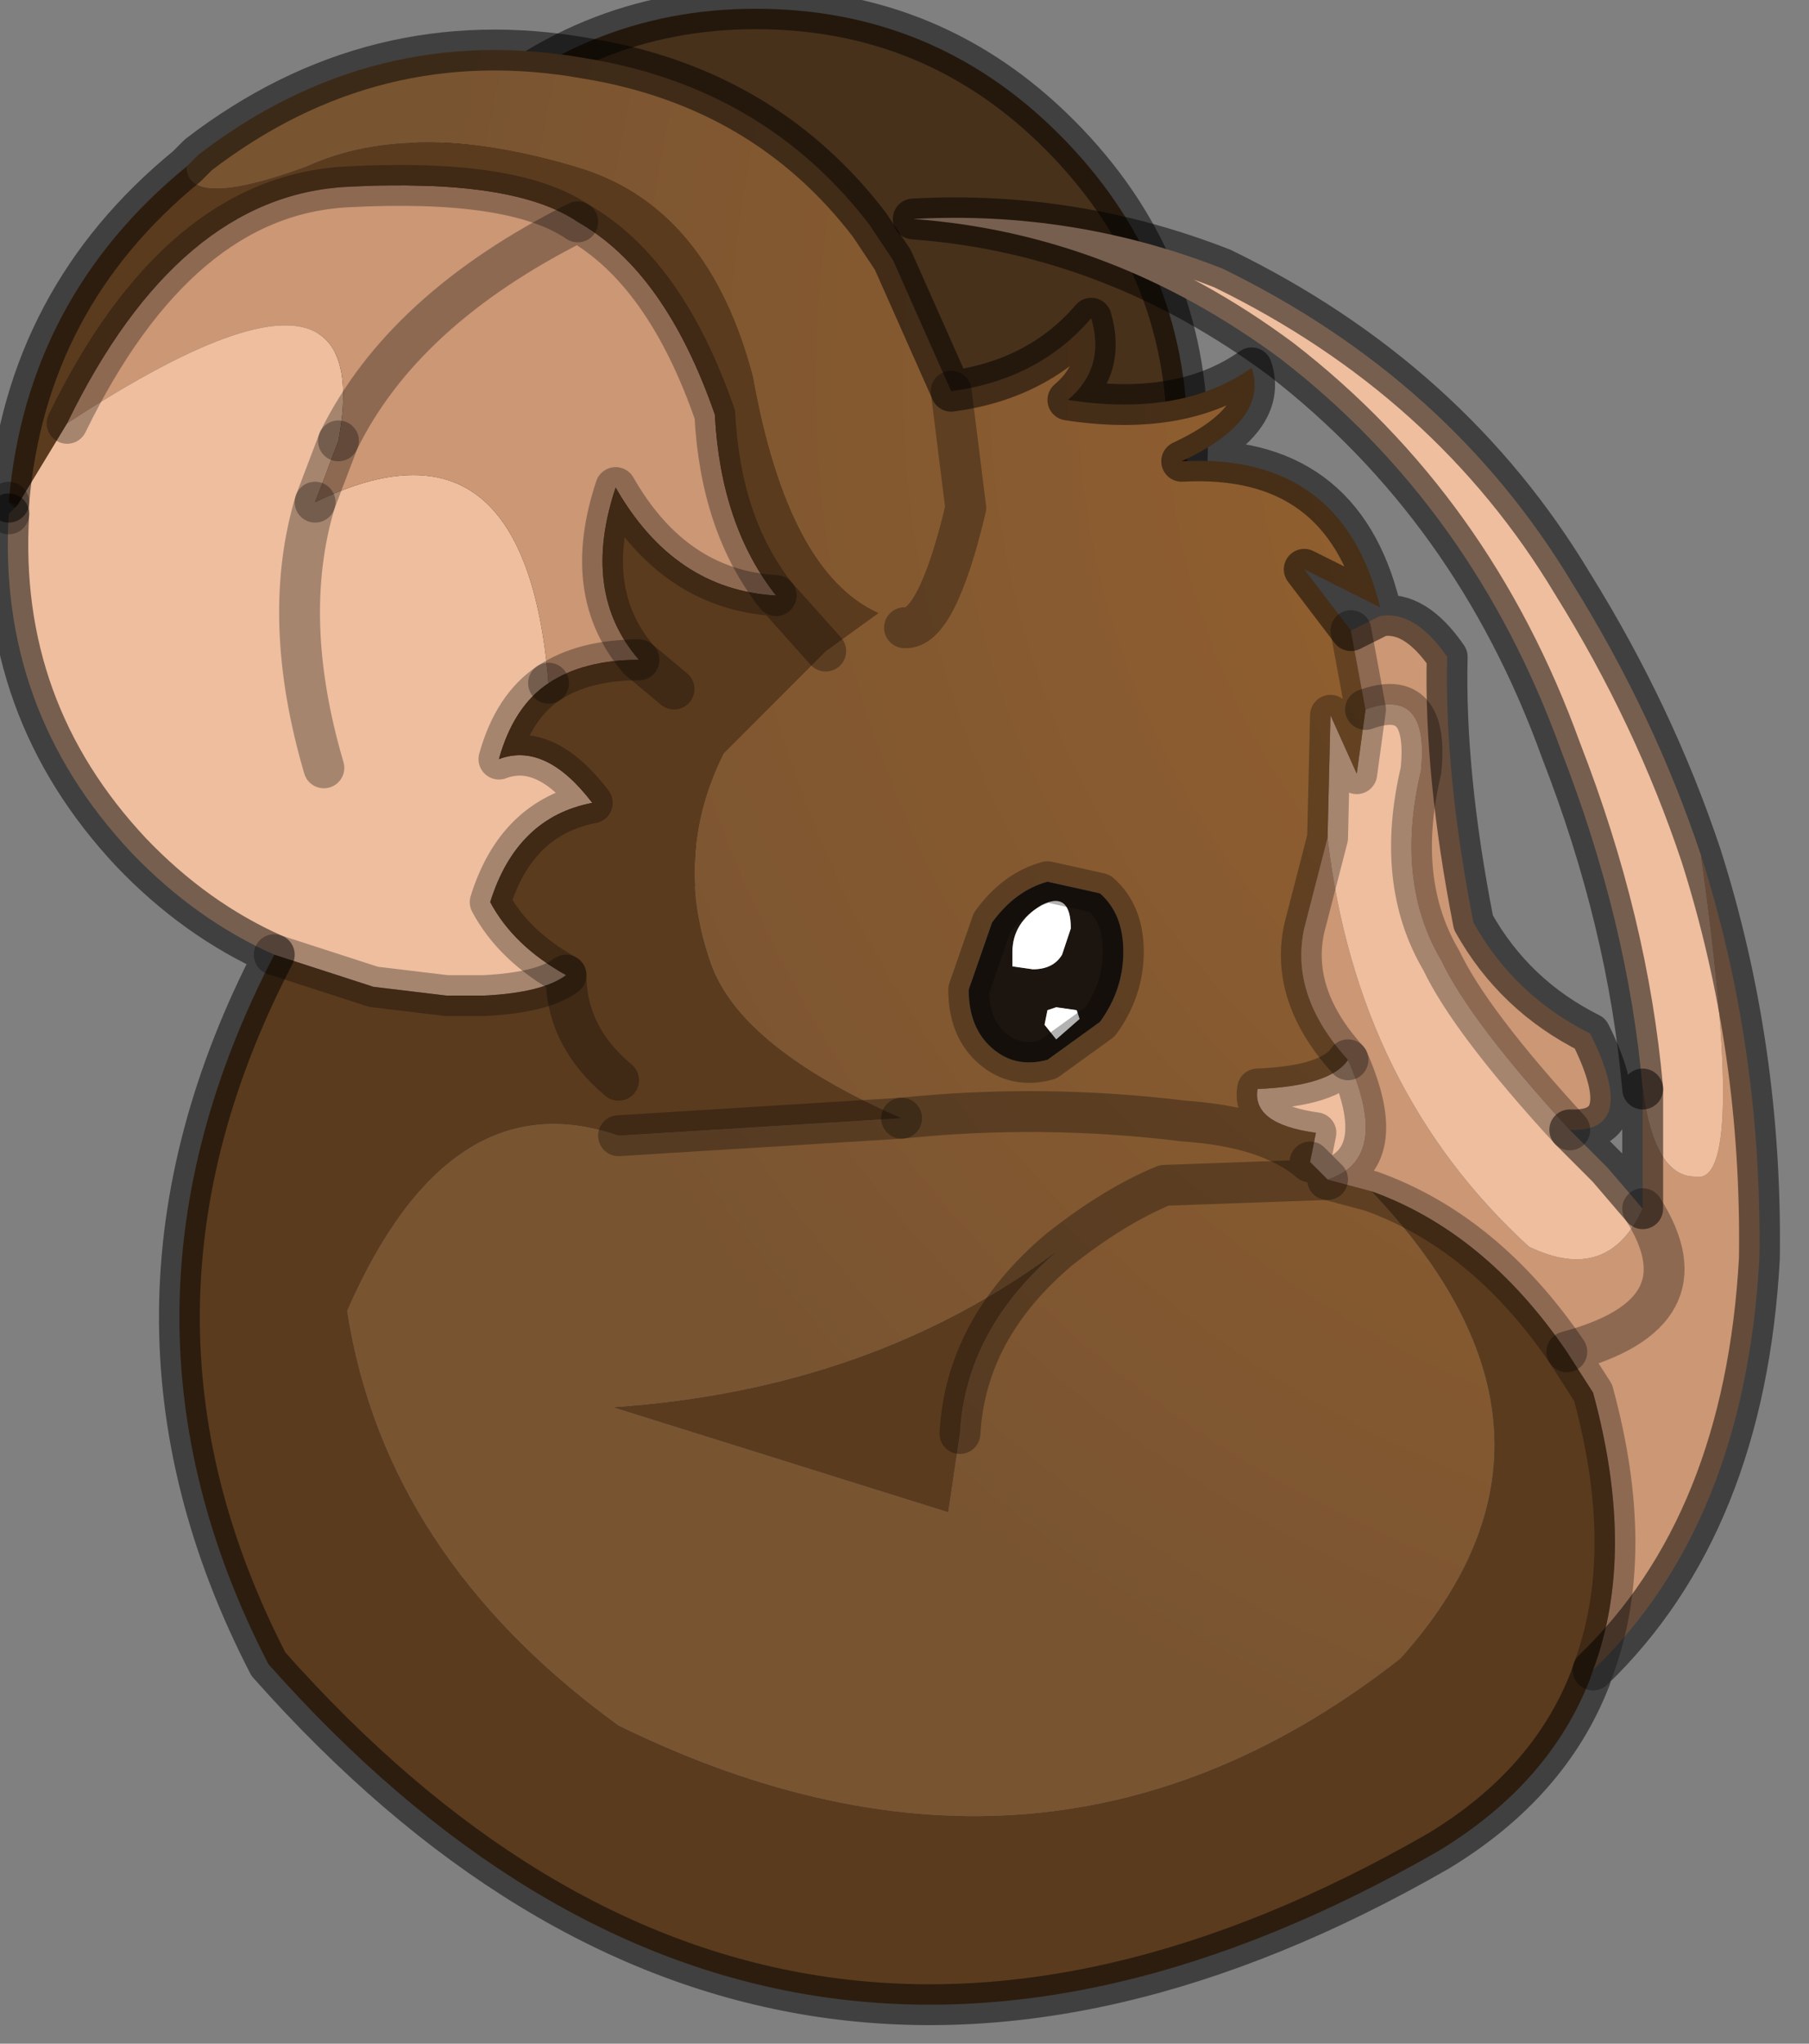 <?xml version="1.0" encoding="utf-8"?>
<svg version="1.1" id="Layer_1"
xmlns="http://www.w3.org/2000/svg"
xmlns:xlink="http://www.w3.org/1999/xlink"
width="31px" height="35px"
xml:space="preserve">
<rect width="100%" height="100%" fill="#808080" stroke="none"/>
<g id="PathID_4600" transform="matrix(1, 0, 0, 1, 15.2, 17.35)">
<path style="fill:#48311B;fill-opacity:1" d="M5.15 -9.8Q5.15 -6.75 2.95 -4.6Q0.8 -2.45 -2.25 -2.45Q-5.25 -2.45 -7.45 -4.6Q-9.6 -6.75 -9.6 -9.8Q-9.6 -12.85 -7.45 -15.05Q-5.25 -17.2 -2.25 -17.2Q0.8 -17.2 2.95 -15.05Q5.15 -12.85 5.15 -9.8" />
<path style="fill:none;stroke-width:0.7;stroke-linecap:round;stroke-linejoin:round;stroke-miterlimit:3;stroke:#000000;stroke-opacity:0.502" d="M5.15 -9.8Q5.15 -6.75 2.95 -4.6Q0.8 -2.45 -2.25 -2.45Q-5.25 -2.45 -7.45 -4.6Q-9.6 -6.75 -9.6 -9.8Q-9.6 -12.85 -7.45 -15.05Q-5.25 -17.2 -2.25 -17.2Q0.8 -17.2 2.95 -15.05Q5.15 -12.85 5.15 -9.8z" />
</g>
<g id="PathID_4601" transform="matrix(1, 0, 0, 1, 15.2, 17.35)">
<path style="fill:#EEBE9F;fill-opacity:1" d="M13.85 2.8Q13.15 2.8 12.95 1.3Q12.7 -1.55 11.55 -4.5Q10.05 -8.65 6.75 -11.2Q3.85 -13.35 0.45 -13.6Q3.2 -13.75 5.75 -12.75Q9.65 -10.85 11.75 -7.35Q13.15 -5.1 13.95 -2.7Q14.75 3 13.85 2.8M-5.5 -0.65Q-5.9 -0.35 -6.9 -0.3L-7.55 -0.3L-8.8 -0.45L-10.5 -1Q-11.85 -1.6 -12.95 -2.75Q-15.25 -5.2 -15.05 -8.55L-14.95 -8.65L-14.9 -8.7L-14.05 -10.1Q-8.7 -13.6 -9.4 -9.8L-9.8 -8.75Q-6.2 -10.5 -5.8 -5.65Q-6.4 -5.25 -6.65 -4.35Q-5.85 -4.65 -5.05 -3.6Q-6.35 -3.35 -6.8 -1.9Q-6.4 -1.15 -5.5 -0.65M11 4Q8.05 1.3 7.55 -3L7.6 -5.1L8.05 -4.1L8.2 -5.2Q9.3 -5.6 9.15 -4.15Q8.7 -2.25 9.5 -0.9Q10 0.15 11.7 2L12.35 2.65L12.95 3.35Q12.35 4.65 11 4M7.25 2.55L7.35 2.05Q6.25 1.9 6.35 1.3Q7.6 1.25 7.9 0.8Q8.65 2.5 7.55 2.85L7.25 2.55M-9.65 -4.2Q-10.4 -6.75 -9.8 -8.75Q-10.4 -6.75 -9.65 -4.2" />
<radialGradient
id="RadialGradID_2031" gradientUnits="userSpaceOnUse" gradientTransform="matrix(0.031, 0, 0, 0.031, 17.45, -10.8)" spreadMethod ="pad" cx="0" cy="0" r="819.2" fx="0" fy="0" >
<stop  offset="0"  style="stop-color:#9F652E;stop-opacity:1" />
<stop  offset="1"  style="stop-color:#795431;stop-opacity:1" />
</radialGradient>
<path style="fill:url(#RadialGradID_2031) " d="M6.35 1.3Q6.25 1.9 7.35 2.05L7.25 2.55Q6.55 1.95 5.1 1.85Q2.65 1.55 0.25 1.8Q-2.6 0.55 -3.05 -0.95Q-3.65 -2.75 -2.8 -4.45L-1.05 -6.2L-0.15 -6.85Q-1.7 -7.55 -2.3 -10.9Q-3.05 -13.75 -5.2 -14.45Q-8.1 -15.35 -9.95 -14.5Q-12 -13.75 -12 -14.5L-11.8 -14.7Q-8.8 -17 -5.15 -16.35Q-2.1 -15.85 -0.3 -13.5L0.1 -12.9L1.1 -10.65Q2.6 -10.85 3.5 -11.9Q3.75 -11.05 3.1 -10.5Q5.05 -10.2 6.25 -11.05Q6.55 -10.15 5.05 -9.45Q7.8 -9.6 8.45 -6.95L7.15 -7.6L7.95 -6.55L8.2 -5.2L8.05 -4.1L7.6 -5.1L7.55 -3L7.15 -1.45Q6.9 -0.3 7.9 0.8Q7.6 1.25 6.35 1.3M1.1 -10.65L1.35 -8.65Q0.85 -6.55 0.3 -6.6Q0.85 -6.55 1.35 -8.65L1.1 -10.65M1.4 -0.4Q1.4 0.25 1.8 0.6Q2.2 0.95 2.75 0.8L3.65 0.15Q4.05 -0.4 4.05 -1.05Q4.05 -1.7 3.65 -2.05L2.75 -2.25Q2.2 -2.1 1.8 -1.55L1.4 -0.4M-4.7 6.75L1.05 8.55L1.25 7.2Q1.35 5.4 2.95 4.05Q3.9 3.3 4.75 2.95L7.55 2.85L8.3 3.05Q12.25 7.2 8.8 11.05Q2.75 15.8 -4.6 12.2Q-8.6 9.3 -9.25 5.1Q-7.5 1.1 -4.6 2.1L0.25 1.8Q2.65 1.55 5.1 1.85Q6.55 1.95 7.25 2.55L7.55 2.85L4.75 2.95Q3.9 3.3 2.95 4.05Q-0.25 6.45 -4.7 6.75" />
<path style="fill:#CB9775;fill-opacity:1" d="M12.1 6.5L11.65 5.8Q14.1 5.15 12.95 3.35Q14.1 5.15 11.65 5.8Q10.25 3.75 8.3 3.05L7.55 2.85Q8.65 2.5 7.9 0.8Q6.9 -0.3 7.15 -1.45L7.55 -3Q8.05 1.3 11 4Q12.35 4.65 12.95 3.35L12.95 1.3Q13.15 2.8 13.85 2.8Q14.75 3 13.95 -2.7Q15 0.6 14.95 4.2Q14.7 8.75 12.1 11.25Q12.85 9.25 12.1 6.5M9.5 -0.9Q8.7 -2.25 9.15 -4.15Q9.3 -5.6 8.2 -5.2L7.95 -6.55L8.45 -6.8Q9.05 -6.9 9.6 -6.1Q9.55 -4.1 10.05 -1.55Q10.75 -0.3 12.05 0.35Q12.9 2.05 11.7 2Q10 0.15 9.5 -0.9M-2.95 -10.25Q-2.85 -8.35 -1.9 -7.15Q-3.65 -7.25 -4.65 -9Q-5.25 -7.2 -4.25 -6.05Q-5.2 -6.05 -5.8 -5.65Q-6.2 -10.5 -9.8 -8.75L-9.4 -9.8Q-8.3 -12.05 -5.3 -13.55M-9.4 -9.8Q-8.7 -13.6 -14.05 -10.1Q-12.15 -14 -9.25 -14.15Q-6.4 -14.3 -5.3 -13.55Q-3.8 -12.7 -2.95 -10.25Q-8.3 -12.05 -9.4 -9.8" />
<path style="fill:#1C150F;fill-opacity:1" d="M2.15 -0.8L2.5 -0.75Q2.85 -0.75 3 -1L3.15 -1.45Q3.15 -2.1 2.65 -1.85Q2.15 -1.55 2.15 -1.05L2.15 -0.8M1.8 -1.55Q2.2 -2.1 2.75 -2.25L3.65 -2.05Q4.05 -1.7 4.05 -1.05Q4.05 -0.4 3.65 0.15L2.75 0.8Q2.2 0.95 1.8 0.6Q1.4 0.25 1.4 -0.4L1.8 -1.55M2.75 -0.05L2.7 0.2L2.9 0.45L3.3 0.1L3.25 -0.05L2.9 -0.1L2.75 -0.05" />
<path style="fill:#FFFFFF;fill-opacity:1" d="M2.15 -1.05Q2.15 -1.55 2.65 -1.85Q3.15 -2.1 3.15 -1.45L3 -1Q2.85 -0.75 2.5 -0.75L2.15 -0.8L2.15 -1.05M2.9 -0.1L3.25 -0.05L3.3 0.1L2.9 0.45L2.7 0.2L2.75 -0.05L2.9 -0.1" />
<path style="fill:#5B3B1E;fill-opacity:1" d="M-8.8 -0.45L-7.55 -0.3L-6.9 -0.3Q-5.9 -0.35 -5.5 -0.65Q-5.5 0.4 -4.6 1.15Q-5.5 0.4 -5.5 -0.65Q-6.4 -1.15 -6.8 -1.9Q-6.35 -3.35 -5.05 -3.6Q-5.85 -4.65 -6.65 -4.35Q-6.4 -5.25 -5.8 -5.65Q-5.2 -6.05 -4.25 -6.05L-3.65 -5.55L-4.25 -6.05Q-5.25 -7.2 -4.65 -9Q-3.65 -7.25 -1.9 -7.15L-1.05 -6.2L-2.8 -4.45Q-3.65 -2.75 -3.05 -0.95Q-2.6 0.55 0.25 1.8L-4.6 2.1Q-7.5 1.1 -9.25 5.1Q-8.6 9.3 -4.6 12.2Q2.75 15.8 8.8 11.05Q12.25 7.2 8.3 3.05Q10.25 3.75 11.65 5.8L12.1 6.5Q12.85 9.25 12.1 11.25L12.05 11.4Q11.35 13.2 9.45 14.35Q-1.95 20.9 -10.6 11.15Q-13.7 5.15 -10.5 -1L-8.8 -0.45M-2.95 -10.25Q-3.8 -12.7 -5.3 -13.55Q-6.4 -14.3 -9.25 -14.15Q-12.15 -14 -14.05 -10.1L-14.9 -8.7L-15.05 -8.75Q-14.75 -12.25 -12 -14.5Q-12 -13.75 -9.95 -14.5Q-8.1 -15.35 -5.2 -14.45Q-3.05 -13.75 -2.3 -10.9Q-1.7 -7.55 -0.15 -6.85L-1.05 -6.2L-1.9 -7.15Q-2.85 -8.35 -2.95 -10.25M2.95 4.05Q1.35 5.4 1.25 7.2L1.05 8.55L-4.7 6.75Q-0.25 6.45 2.95 4.05" />
<path style="fill:#795431;fill-opacity:1" d="M-14.9 -8.7L-14.95 -8.65L-15.05 -8.75L-14.9 -8.7" />
<path style="fill:none;stroke-width:0.7;stroke-linecap:round;stroke-linejoin:round;stroke-miterlimit:3;stroke:#000000;stroke-opacity:0.502" d="M12.95 1.3Q12.7 -1.55 11.55 -4.5Q10.05 -8.65 6.75 -11.2Q3.85 -13.35 0.45 -13.6Q3.2 -13.75 5.75 -12.75Q9.65 -10.85 11.75 -7.35Q13.15 -5.1 13.95 -2.7Q15 0.6 14.95 4.2Q14.7 8.75 12.1 11.25L12.05 11.4Q11.35 13.2 9.45 14.35Q-1.95 20.9 -10.6 11.15Q-13.7 5.15 -10.5 -1Q-11.85 -1.6 -12.95 -2.75Q-15.25 -5.2 -15.05 -8.55" />
<path style="fill:none;stroke-width:0.7;stroke-linecap:round;stroke-linejoin:round;stroke-miterlimit:3;stroke:#000000;stroke-opacity:0.302" d="M-15.05 -8.55L-15.05 -8.75" />
<path style="fill:none;stroke-width:0.7;stroke-linecap:round;stroke-linejoin:round;stroke-miterlimit:3;stroke:#000000;stroke-opacity:0.502" d="M-15.05 -8.75Q-14.75 -12.25 -12 -14.5L-11.8 -14.7Q-8.8 -17 -5.15 -16.35Q-2.1 -15.85 -0.3 -13.5L0.1 -12.9L1.1 -10.65Q2.6 -10.85 3.5 -11.9Q3.75 -11.05 3.1 -10.5Q5.05 -10.2 6.25 -11.05Q6.55 -10.15 5.05 -9.45Q7.8 -9.6 8.45 -6.95L7.15 -7.6L7.95 -6.55L8.45 -6.8Q9.05 -6.9 9.6 -6.1Q9.55 -4.1 10.05 -1.55Q10.75 -0.3 12.05 0.35Q12.9 2.05 11.7 2L12.35 2.65L12.95 3.35L12.95 1.3" />
<path style="fill:none;stroke-width:0.7;stroke-linecap:round;stroke-linejoin:round;stroke-miterlimit:3;stroke:#000000;stroke-opacity:0.302" d="M0.3 -6.6Q0.85 -6.55 1.35 -8.65L1.1 -10.65" />
<path style="fill:none;stroke-width:0.7;stroke-linecap:round;stroke-linejoin:round;stroke-miterlimit:3;stroke:#000000;stroke-opacity:0.302" d="M1.8 -1.55Q2.2 -2.1 2.75 -2.25L3.65 -2.05Q4.05 -1.7 4.05 -1.05Q4.05 -0.4 3.65 0.15L2.75 0.8Q2.2 0.95 1.8 0.6Q1.4 0.25 1.4 -0.4L1.8 -1.55z" />
<path style="fill:none;stroke-width:0.7;stroke-linecap:round;stroke-linejoin:round;stroke-miterlimit:3;stroke:#000000;stroke-opacity:0.302" d="M7.9 0.8Q6.9 -0.3 7.15 -1.45L7.55 -3L7.6 -5.1L8.05 -4.1L8.2 -5.2L7.95 -6.55" />
<path style="fill:none;stroke-width:0.7;stroke-linecap:round;stroke-linejoin:round;stroke-miterlimit:3;stroke:#000000;stroke-opacity:0.302" d="M8.2 -5.2Q9.3 -5.6 9.15 -4.15Q8.7 -2.25 9.5 -0.9Q10 0.15 11.7 2" />
<path style="fill:none;stroke-width:0.7;stroke-linecap:round;stroke-linejoin:round;stroke-miterlimit:3;stroke:#000000;stroke-opacity:0.302" d="M12.95 3.35Q14.1 5.15 11.65 5.8L12.1 6.5Q12.85 9.25 12.1 11.25" />
<path style="fill:none;stroke-width:0.7;stroke-linecap:round;stroke-linejoin:round;stroke-miterlimit:3;stroke:#000000;stroke-opacity:0.302" d="M0.25 1.8Q2.65 1.55 5.1 1.85Q6.55 1.95 7.25 2.55L7.35 2.05Q6.25 1.9 6.35 1.3Q7.6 1.25 7.9 0.8Q8.65 2.5 7.55 2.85L8.3 3.05Q10.25 3.75 11.65 5.8" />
<path style="fill:none;stroke-width:0.7;stroke-linecap:round;stroke-linejoin:round;stroke-miterlimit:3;stroke:#000000;stroke-opacity:0.302" d="M7.25 2.55L7.55 2.85L4.75 2.95Q3.9 3.3 2.95 4.05Q1.35 5.4 1.25 7.2" />
<path style="fill:none;stroke-width:0.7;stroke-linecap:round;stroke-linejoin:round;stroke-miterlimit:3;stroke:#000000;stroke-opacity:0.302" d="M-4.6 2.1L0.25 1.8" />
<path style="fill:none;stroke-width:0.7;stroke-linecap:round;stroke-linejoin:round;stroke-miterlimit:3;stroke:#000000;stroke-opacity:0.302" d="M-1.05 -6.2L-1.9 -7.15Q-3.65 -7.25 -4.65 -9Q-5.25 -7.2 -4.25 -6.05L-3.65 -5.55" />
<path style="fill:none;stroke-width:0.7;stroke-linecap:round;stroke-linejoin:round;stroke-miterlimit:3;stroke:#000000;stroke-opacity:0.302" d="M-5.3 -13.55Q-6.4 -14.3 -9.25 -14.15Q-12.15 -14 -14.05 -10.1" />
<path style="fill:none;stroke-width:0.7;stroke-linecap:round;stroke-linejoin:round;stroke-miterlimit:3;stroke:#000000;stroke-opacity:0.302" d="M-9.4 -9.8Q-8.3 -12.05 -5.3 -13.55Q-3.8 -12.7 -2.95 -10.25Q-2.85 -8.35 -1.9 -7.15" />
<path style="fill:none;stroke-width:0.7;stroke-linecap:round;stroke-linejoin:round;stroke-miterlimit:3;stroke:#000000;stroke-opacity:0.302" d="M-9.4 -9.8L-9.8 -8.75" />
<path style="fill:none;stroke-width:0.7;stroke-linecap:round;stroke-linejoin:round;stroke-miterlimit:3;stroke:#000000;stroke-opacity:0.302" d="M-5.8 -5.65Q-5.2 -6.05 -4.25 -6.05" />
<path style="fill:none;stroke-width:0.7;stroke-linecap:round;stroke-linejoin:round;stroke-miterlimit:3;stroke:#000000;stroke-opacity:0.302" d="M-5.5 -0.65Q-5.9 -0.35 -6.9 -0.3L-7.55 -0.3L-8.8 -0.45L-10.5 -1" />
<path style="fill:none;stroke-width:0.7;stroke-linecap:round;stroke-linejoin:round;stroke-miterlimit:3;stroke:#000000;stroke-opacity:0.302" d="M-5.8 -5.65Q-6.4 -5.25 -6.65 -4.35Q-5.85 -4.65 -5.05 -3.6Q-6.35 -3.35 -6.8 -1.9Q-6.4 -1.15 -5.5 -0.65Q-5.5 0.4 -4.6 1.15" />
<path style="fill:none;stroke-width:0.7;stroke-linecap:round;stroke-linejoin:round;stroke-miterlimit:3;stroke:#000000;stroke-opacity:0.302" d="M-9.8 -8.75Q-10.4 -6.75 -9.65 -4.2" />
</g>
</svg>

